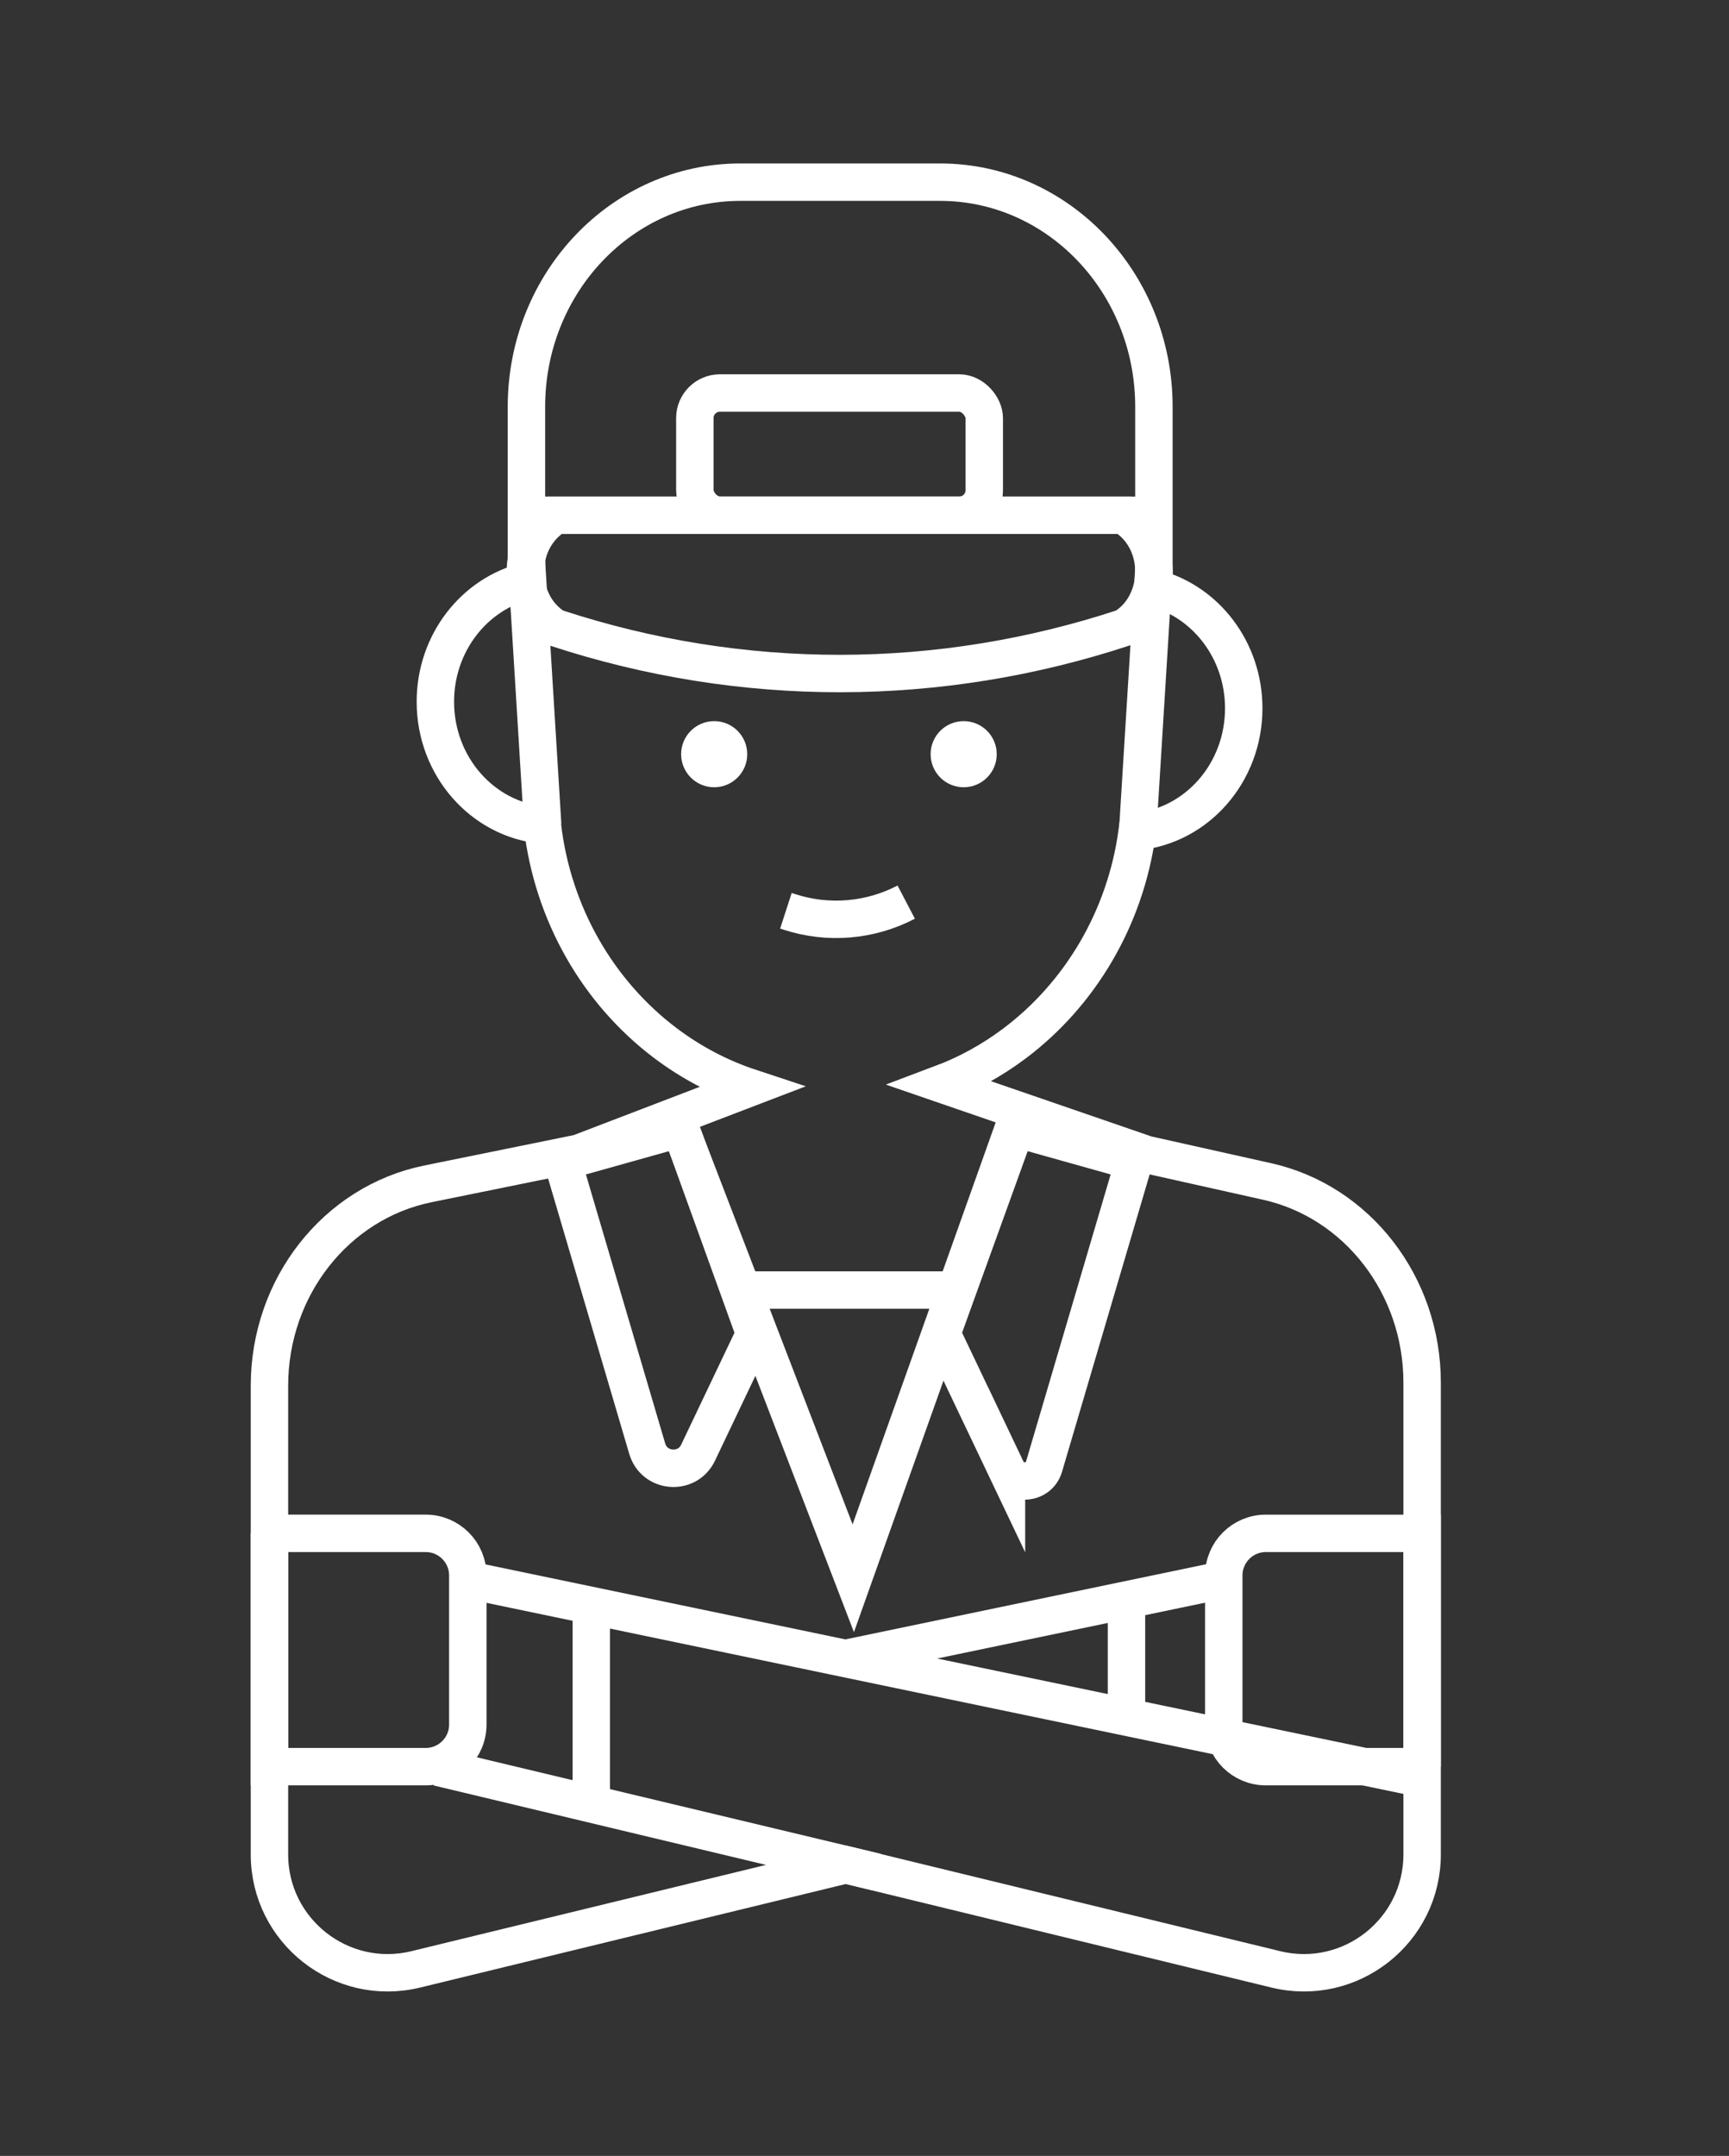 <?xml version="1.0" encoding="UTF-8"?>
<svg id="Layer_1" data-name="Layer 1" xmlns="http://www.w3.org/2000/svg" viewBox="0 0 1386 1728">
  <rect x="0" y="0" width="1386" height="1728" fill="#333333" stroke="none"/>
  <defs>
    <style>
      .cls-1 {
        fill: none;
        stroke: #fff;
        stroke-miterlimit: 10;
        stroke-width: 30px;
      }

      .cls-2 {
        fill: #fff;
      }
    </style>
  </defs>
  <path class="cls-1" d="m1140,1108.14v378.18c0,61.45-57.55,106.68-117.26,92.16l-344.74-83.86-344.74,83.86c-59.71,14.53-117.26-30.7-117.26-92.16v-375.66c0-78.93,53.3-146.79,127.09-161.79l120.91-24.58,69-26.42,68.28-26.14c-24.72-8.16-47.72-20.4-68.28-35.97-53.15-40.25-90.02-102.73-98.25-174.48-48.09-4.63-85.75-47.11-85.75-98.82,0-47.04,31.17-86.45,73-96.67v-139.7c0-99.46,76.76-180.08,171.45-180.08h160.1c94.69,0,171.45,80.62,171.45,180.08v145.21c41.33,10.6,72,49.74,72,96.42,0,51.59-37.47,93.98-85.39,98.79-9.45,69.99-46.22,130.77-98.61,170.02-17.86,13.38-37.55,24.26-58.59,32.16l58.59,20.17,106,36.5,96.74,21.61c72.45,16.19,124.26,83.4,124.26,161.19Z"/>
  <line class="cls-1" x1="422" y1="413" x2="925" y2="413"/>
  <rect class="cls-1" x="557" y="315" width="232" height="98" rx="20.09" ry="20.09"/>
  <path class="cls-1" d="m901.18,503h0c-148.3,48.94-306.29,49.13-454.68.54l-1.66-.54-.63-.4c-28.59-18.38-31.08-62.94-4.76-85.07l5.39-4.53h456.35l4.74,3.81c27.38,22.03,24.85,67.98-4.74,86.19h0Z"/>
  <line class="cls-1" x1="912" y1="666" x2="925" y2="456"/>
  <line class="cls-1" x1="435" y1="661" x2="422" y2="450"/>
  <circle class="cls-2" cx="572.5" cy="604.5" r="26.5"/>
  <circle class="cls-2" cx="772.5" cy="604.5" r="26.5"/>
  <path class="cls-1" d="m630,730l2.93.95c30.97,10.04,64.67,7.2,93.52-7.89h0"/>
  <polyline class="cls-1" points="815.08 896.8 684 1265 542.55 897.25"/>
  <path class="cls-1" d="m806.81,1177.8l-51.81-108.8,59.43-164.52,94.57,26.52-72.04,244.41c-4.2,14.25-23.77,15.8-30.15,2.38Z"/>
  <path class="cls-1" d="m559.58,1164.37l45.42-95.37-59.43-164.52-94.57,26.52,67.83,230.15c5.68,19.26,32.12,21.35,40.75,3.22Z"/>
  <path class="cls-1" d="m216,1229h125.29c18.61,0,33.71,15.11,33.71,33.71v119.57c0,18.61-15.11,33.71-33.71,33.71h-125.29v-187h0Z"/>
  <path class="cls-1" d="m981,1229h125.29c18.61,0,33.71,15.11,33.71,33.71v119.57c0,18.61-15.11,33.71-33.71,33.71h-125.29v-187h0Z" transform="translate(2121 2645) rotate(-180)"/>
  <line class="cls-1" x1="368.6" y1="1264.93" x2="1147.46" y2="1427.2"/>
  <line class="cls-1" x1="984.5" y1="1265.4" x2="679.85" y2="1328.87"/>
  <line class="cls-1" x1="351.05" y1="1416.47" x2="702.85" y2="1500.55"/>
  <line class="cls-1" x1="474" y1="1287" x2="474" y2="1444"/>
  <line class="cls-1" x1="903" y1="1282" x2="903" y2="1376"/>
  <line class="cls-1" x1="592" y1="1034" x2="762" y2="1034"/>
</svg>